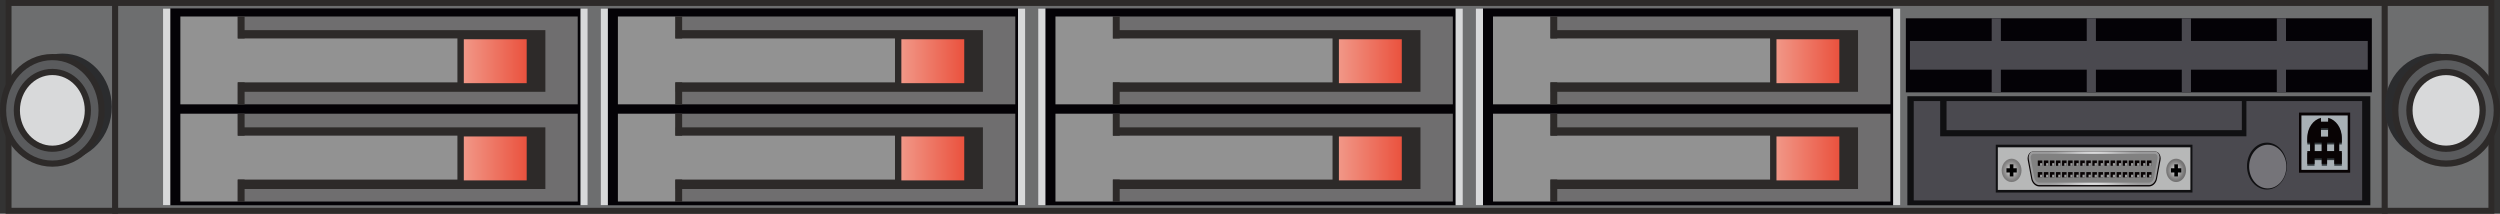 <?xml version="1.0" encoding="utf-8"?>
<!-- Generator: Adobe Illustrator 16.0.0, SVG Export Plug-In . SVG Version: 6.00 Build 0)  -->
<!DOCTYPE svg PUBLIC "-//W3C//DTD SVG 1.1//EN" "http://www.w3.org/Graphics/SVG/1.1/DTD/svg11.dtd">
<svg version="1.1" id="图层_1" xmlns="http://www.w3.org/2000/svg" xmlns:xlink="http://www.w3.org/1999/xlink" x="0px" y="0px"
	 width="210.524px" height="18px" viewBox="0 0 210.524 18" enable-background="new 0 0 210.524 18" xml:space="preserve">
<rect x="0" y="0" width="210.524" height="18" fill="#333333" stroke="none"/>
<g>
	
		<rect x="0.721" y="0.25" fill="#6D6E6F" stroke="#2D2A29" stroke-width="0.499" stroke-miterlimit="10" width="8.979" height="17.5"/>
	
		<rect x="9.7" y="0.25" fill="#6D6E6F" stroke="#2D2A29" stroke-width="0.499" stroke-miterlimit="10" width="191.12" height="17.5"/>
	<ellipse fill="#2B2C2E" cx="5.264" cy="8.999" rx="4.148" ry="4.487"/>
	
		<ellipse fill="#5A5B5D" stroke="#2D2A29" stroke-width="0.52" stroke-miterlimit="10" cx="4.408" cy="9.293" rx="4.148" ry="4.486"/>
	
		<ellipse fill="#D8D9DA" stroke="#2D2A29" stroke-width="0.52" stroke-miterlimit="10" cx="4.409" cy="9.293" rx="2.99" ry="3.233"/>
	
		<rect x="200.82" y="0.25" fill="#6D6E6F" stroke="#2D2A29" stroke-width="0.499" stroke-miterlimit="10" width="8.979" height="17.5"/>
	<ellipse fill="#2B2C2E" cx="205.099" cy="8.999" rx="4.279" ry="4.487"/>
	
		<ellipse fill="#5A5B5D" stroke="#2D2A29" stroke-width="0.529" stroke-miterlimit="10" cx="205.981" cy="9.293" rx="4.279" ry="4.486"/>
	
		<ellipse fill="#D8D9DA" stroke="#2D2A29" stroke-width="0.529" stroke-miterlimit="10" cx="205.981" cy="9.293" rx="3.084" ry="3.233"/>
	<g>
		<rect x="13.729" y="0.711" fill="#040206" width="35.765" height="16.575"/>
		<rect x="20.022" y="1.389" fill="#6F6E6F" width="28.627" height="7.397"/>
		<rect x="20.022" y="2.538" fill="#2D2A29" width="25.904" height="5.192"/>
		<polygon fill="#929292" points="38.519,3.237 20.022,3.237 20.022,1.389 15.188,1.389 15.188,8.786 20.022,8.786 20.022,6.936 
			38.519,6.936 		"/>
		<linearGradient id="SVGID_1_" gradientUnits="userSpaceOnUse" x1="39.057" y1="5.154" x2="44.352" y2="5.154">
			<stop  offset="0" style="stop-color:#F19787"/>
			<stop  offset="1" style="stop-color:#EA523E"/>
		</linearGradient>
		<rect x="39.057" y="3.305" fill="url(#SVGID_1_)" width="5.295" height="3.699"/>
		<rect x="20.022" y="9.575" fill="#6F6E6F" width="28.627" height="7.396"/>
		<rect x="20.022" y="10.724" fill="#2D2A29" width="25.904" height="5.192"/>
		<polygon fill="#929292" points="38.519,11.423 20.022,11.423 20.022,9.575 15.188,9.575 15.188,16.97 20.022,16.97 20.022,15.123 
			38.519,15.123 		"/>
		<linearGradient id="SVGID_2_" gradientUnits="userSpaceOnUse" x1="39.057" y1="13.341" x2="44.352" y2="13.341">
			<stop  offset="0" style="stop-color:#F19787"/>
			<stop  offset="1" style="stop-color:#EA523E"/>
		</linearGradient>
		<rect x="39.057" y="11.491" fill="url(#SVGID_2_)" width="5.295" height="3.7"/>
		<rect x="48.881" y="0.711" fill="#D8D9DA" width="0.613" height="16.575"/>
		<rect x="13.729" y="0.711" fill="#D8D9DA" width="0.613" height="16.575"/>
		<rect x="20.022" y="1.389" fill="#2D2A29" width="0.576" height="1.848"/>
		<rect x="20.022" y="6.936" fill="#2D2A29" width="0.576" height="1.882"/>
		<rect x="20.022" y="9.574" fill="#2D2A29" width="0.576" height="1.85"/>
		<rect x="20.022" y="15.121" fill="#2D2A29" width="0.576" height="1.883"/>
	</g>
	<g>
		<rect x="50.575" y="0.711" fill="#040206" width="35.766" height="16.575"/>
		<rect x="56.868" y="1.389" fill="#6F6E6F" width="28.629" height="7.397"/>
		<rect x="56.868" y="2.538" fill="#2D2A29" width="25.903" height="5.192"/>
		<polygon fill="#929292" points="75.366,3.237 56.868,3.237 56.868,1.389 52.033,1.389 52.033,8.786 56.868,8.786 56.868,6.936 
			75.366,6.936 		"/>
		<linearGradient id="SVGID_3_" gradientUnits="userSpaceOnUse" x1="75.903" y1="5.154" x2="81.198" y2="5.154">
			<stop  offset="0" style="stop-color:#F19787"/>
			<stop  offset="1" style="stop-color:#EA523E"/>
		</linearGradient>
		<rect x="75.903" y="3.305" fill="url(#SVGID_3_)" width="5.295" height="3.699"/>
		<rect x="56.868" y="9.575" fill="#6F6E6F" width="28.629" height="7.396"/>
		<rect x="56.868" y="10.724" fill="#2D2A29" width="25.903" height="5.192"/>
		<polygon fill="#929292" points="75.366,11.423 56.868,11.423 56.868,9.575 52.033,9.575 52.033,16.97 56.868,16.97 56.868,15.123 
			75.366,15.123 		"/>
		<linearGradient id="SVGID_4_" gradientUnits="userSpaceOnUse" x1="75.903" y1="13.341" x2="81.198" y2="13.341">
			<stop  offset="0" style="stop-color:#F19787"/>
			<stop  offset="1" style="stop-color:#EA523E"/>
		</linearGradient>
		<rect x="75.903" y="11.491" fill="url(#SVGID_4_)" width="5.295" height="3.7"/>
		<rect x="85.727" y="0.711" fill="#D8D9DA" width="0.614" height="16.575"/>
		<rect x="50.575" y="0.711" fill="#D8D9DA" width="0.614" height="16.575"/>
		<rect x="56.868" y="1.389" fill="#2D2A29" width="0.576" height="1.848"/>
		<rect x="56.868" y="6.936" fill="#2D2A29" width="0.576" height="1.882"/>
		<rect x="56.868" y="9.574" fill="#2D2A29" width="0.576" height="1.85"/>
		<rect x="56.868" y="15.121" fill="#2D2A29" width="0.576" height="1.883"/>
	</g>
	<g>
		<rect x="87.421" y="0.711" fill="#040206" width="35.766" height="16.575"/>
		<rect x="93.716" y="1.389" fill="#6F6E6F" width="28.627" height="7.397"/>
		<rect x="93.716" y="2.538" fill="#2D2A29" width="25.901" height="5.192"/>
		<polygon fill="#929292" points="112.212,3.237 93.716,3.237 93.716,1.389 88.88,1.389 88.88,8.786 93.716,8.786 93.716,6.936 
			112.212,6.936 		"/>
		<linearGradient id="SVGID_5_" gradientUnits="userSpaceOnUse" x1="112.749" y1="5.154" x2="118.044" y2="5.154">
			<stop  offset="0" style="stop-color:#F19787"/>
			<stop  offset="1" style="stop-color:#EA523E"/>
		</linearGradient>
		<rect x="112.749" y="3.305" fill="url(#SVGID_5_)" width="5.295" height="3.699"/>
		<rect x="93.716" y="9.575" fill="#6F6E6F" width="28.627" height="7.396"/>
		<rect x="93.716" y="10.724" fill="#2D2A29" width="25.901" height="5.192"/>
		<polygon fill="#929292" points="112.212,11.423 93.716,11.423 93.716,9.575 88.88,9.575 88.88,16.97 93.716,16.97 93.716,15.123 
			112.212,15.123 		"/>
		<linearGradient id="SVGID_6_" gradientUnits="userSpaceOnUse" x1="112.749" y1="13.341" x2="118.044" y2="13.341">
			<stop  offset="0" style="stop-color:#F19787"/>
			<stop  offset="1" style="stop-color:#EA523E"/>
		</linearGradient>
		<rect x="112.749" y="11.491" fill="url(#SVGID_6_)" width="5.295" height="3.7"/>
		<rect x="122.573" y="0.711" fill="#D8D9DA" width="0.613" height="16.575"/>
		<rect x="87.421" y="0.711" fill="#D8D9DA" width="0.615" height="16.575"/>
		<rect x="93.716" y="1.389" fill="#2D2A29" width="0.574" height="1.848"/>
		<rect x="93.716" y="6.936" fill="#2D2A29" width="0.574" height="1.882"/>
		<rect x="93.716" y="9.574" fill="#2D2A29" width="0.574" height="1.85"/>
		<rect x="93.716" y="15.121" fill="#2D2A29" width="0.574" height="1.883"/>
	</g>
	<g>
		<rect x="124.267" y="0.711" fill="#040206" width="35.766" height="16.575"/>
		<rect x="130.56" y="1.389" fill="#6F6E6F" width="28.629" height="7.397"/>
		<rect x="130.56" y="2.538" fill="#2D2A29" width="25.904" height="5.192"/>
		<polygon fill="#929292" points="149.058,3.237 130.56,3.237 130.56,1.389 125.725,1.389 125.725,8.786 130.56,8.786 130.56,6.936 
			149.058,6.936 		"/>
		<linearGradient id="SVGID_7_" gradientUnits="userSpaceOnUse" x1="149.596" y1="5.154" x2="154.89" y2="5.154">
			<stop  offset="0" style="stop-color:#F19787"/>
			<stop  offset="1" style="stop-color:#EA523E"/>
		</linearGradient>
		<rect x="149.596" y="3.305" fill="url(#SVGID_7_)" width="5.294" height="3.699"/>
		<rect x="130.56" y="9.575" fill="#6F6E6F" width="28.629" height="7.396"/>
		<rect x="130.56" y="10.724" fill="#2D2A29" width="25.904" height="5.192"/>
		<polygon fill="#929292" points="149.058,11.423 130.56,11.423 130.56,9.575 125.725,9.575 125.725,16.97 130.56,16.97 
			130.56,15.123 149.058,15.123 		"/>
		<linearGradient id="SVGID_8_" gradientUnits="userSpaceOnUse" x1="149.596" y1="13.341" x2="154.89" y2="13.341">
			<stop  offset="0" style="stop-color:#F19787"/>
			<stop  offset="1" style="stop-color:#EA523E"/>
		</linearGradient>
		<rect x="149.596" y="11.491" fill="url(#SVGID_8_)" width="5.294" height="3.7"/>
		<rect x="159.419" y="0.711" fill="#D8D9DA" width="0.613" height="16.575"/>
		<rect x="124.267" y="0.711" fill="#D8D9DA" width="0.615" height="16.575"/>
		<rect x="130.56" y="1.389" fill="#2D2A29" width="0.576" height="1.848"/>
		<rect x="130.56" y="6.936" fill="#2D2A29" width="0.576" height="1.882"/>
		<rect x="130.56" y="9.574" fill="#2D2A29" width="0.576" height="1.85"/>
		<rect x="130.56" y="15.121" fill="#2D2A29" width="0.576" height="1.883"/>
	</g>
	<g>
		<rect x="160.491" y="1.542" fill="#040206" width="39.241" height="6.234"/>
		<rect x="160.836" y="3.45" fill="#4A494F" width="38.552" height="2.417"/>
		<rect x="167.72" y="1.542" fill="#4A494F" width="0.774" height="6.234"/>
		<rect x="175.723" y="1.542" fill="#4A494F" width="0.773" height="6.234"/>
		<rect x="183.727" y="1.542" fill="#4A494F" width="0.774" height="6.234"/>
		<rect x="191.729" y="1.542" fill="#4A494F" width="0.774" height="6.234"/>
	</g>
	<rect x="160.618" y="8.103" fill="#101012" width="38.988" height="9.184"/>
	<g>
		<rect x="163.918" y="8.511" fill="#4A494F" width="24.866" height="2.449"/>
		<polygon fill="#4A494F" points="189.169,8.511 189.169,11.478 163.38,11.478 163.38,8.511 161.155,8.511 161.155,11.478 
			161.155,16.878 163.38,16.878 198.916,16.878 198.916,13.341 198.916,11.478 198.916,8.511 		"/>
	</g>
	<ellipse fill="#101012" cx="190.896" cy="13.985" rx="1.678" ry="1.974"/>
	<ellipse fill="#757479" cx="190.965" cy="14.027" rx="1.565" ry="1.839"/>
	<rect x="168.063" y="12.185" fill="#101012" width="16.563" height="4.029"/>
	<rect x="168.237" y="12.406" fill="#B7B8B8" width="16.216" height="3.587"/>
	<g>
		
			<radialGradient id="SVGID_9_" cx="173.606" cy="-19.203" r="0.846" gradientTransform="matrix(0.99 0 0 1.164 -2.511 36.695)" gradientUnits="userSpaceOnUse">
			<stop  offset="0" style="stop-color:#F2F2F2"/>
			<stop  offset="0.083" style="stop-color:#E4E4E4"/>
			<stop  offset="0.378" style="stop-color:#B6B5B5"/>
			<stop  offset="0.639" style="stop-color:#959494"/>
			<stop  offset="0.856" style="stop-color:#807F7F"/>
			<stop  offset="1" style="stop-color:#797878"/>
		</radialGradient>
		<ellipse fill="url(#SVGID_9_)" cx="169.396" cy="14.347" rx="0.837" ry="0.984"/>
		<g>
			<rect x="168.961" y="14.169" width="0.87" height="0.357"/>
			<rect x="169.243" y="13.837" width="0.305" height="1.021"/>
		</g>
	</g>
	<g>
		
			<radialGradient id="SVGID_10_" cx="187.597" cy="-19.203" r="0.846" gradientTransform="matrix(0.99 0 0 1.164 -2.511 36.695)" gradientUnits="userSpaceOnUse">
			<stop  offset="0" style="stop-color:#F2F2F2"/>
			<stop  offset="0.117" style="stop-color:#DDDDDD"/>
			<stop  offset="0.401" style="stop-color:#AFAEAE"/>
			<stop  offset="0.653" style="stop-color:#8E8D8D"/>
			<stop  offset="0.861" style="stop-color:#797878"/>
			<stop  offset="1" style="stop-color:#727171"/>
		</radialGradient>
		<ellipse fill="url(#SVGID_10_)" cx="183.25" cy="14.347" rx="0.837" ry="0.984"/>
		<g>
			<rect x="182.815" y="14.169" width="0.869" height="0.357"/>
			<rect x="183.099" y="13.837" width="0.304" height="1.021"/>
		</g>
	</g>
	<path fill="#080304" d="M171.718,15.702c-0.306,0-0.596-0.275-0.664-0.629l-0.294-1.56c-0.041-0.209-0.005-0.412,0.099-0.559
		c0.092-0.131,0.23-0.203,0.385-0.203h10.203c0.156,0,0.293,0.072,0.385,0.203c0.104,0.146,0.141,0.35,0.1,0.559l-0.295,1.56
		c-0.067,0.354-0.357,0.629-0.663,0.629H171.718z"/>
	
		<radialGradient id="SVGID_11_" cx="180.624" cy="-19.356" r="4.032" gradientTransform="matrix(0.99 0 0 1.164 -2.511 36.695)" gradientUnits="userSpaceOnUse">
		<stop  offset="0" style="stop-color:#FFFFFF"/>
		<stop  offset="0.287" style="stop-color:#D8D8D9"/>
		<stop  offset="0.586" style="stop-color:#B7B7B8"/>
		<stop  offset="0.834" style="stop-color:#A2A2A3"/>
		<stop  offset="1" style="stop-color:#9B9B9C"/>
	</radialGradient>
	<path fill="url(#SVGID_11_)" d="M181.55,15.02c-0.059,0.315-0.314,0.567-0.577,0.567h-9.255c-0.262,0-0.52-0.252-0.578-0.567
		l-0.297-1.606c-0.066-0.362,0.113-0.662,0.4-0.662h10.203c0.288,0,0.467,0.3,0.4,0.662L181.55,15.02z"/>
	<path fill="#818181" d="M171.718,15.382c-0.181,0-0.369-0.186-0.408-0.406l-0.296-1.607c-0.022-0.125-0.005-0.24,0.047-0.317
		c0.044-0.063,0.106-0.096,0.183-0.096h10.203c0.076,0,0.14,0.032,0.183,0.096c0.054,0.077,0.071,0.192,0.048,0.317l-0.296,1.607
		c-0.04,0.221-0.227,0.406-0.408,0.406H171.718z"/>
	<g>
		<g>
			<rect x="171.601" y="13.513" fill="#080304" width="0.381" height="0.448"/>
			<rect x="171.791" y="13.738" fill="#9E9E9E" width="0.19" height="0.224"/>
		</g>
		<g>
			<rect x="172.111" y="13.513" fill="#080304" width="0.38" height="0.448"/>
			<rect x="172.302" y="13.738" fill="#9E9E9E" width="0.189" height="0.224"/>
		</g>
		<g>
			<rect x="172.623" y="13.513" fill="#080304" width="0.38" height="0.448"/>
			<rect x="172.813" y="13.738" fill="#9E9E9E" width="0.19" height="0.224"/>
		</g>
		<g>
			<rect x="173.134" y="13.513" fill="#080304" width="0.38" height="0.448"/>
			<rect x="173.323" y="13.738" fill="#9E9E9E" width="0.19" height="0.224"/>
		</g>
		<g>
			<rect x="173.644" y="13.513" fill="#080304" width="0.381" height="0.448"/>
			<rect x="173.834" y="13.738" fill="#9E9E9E" width="0.19" height="0.224"/>
		</g>
		<g>
			<rect x="174.155" y="13.513" fill="#080304" width="0.38" height="0.448"/>
			<rect x="174.345" y="13.738" fill="#9E9E9E" width="0.19" height="0.224"/>
		</g>
		<g>
			<rect x="174.665" y="13.513" fill="#080304" width="0.381" height="0.448"/>
			<rect x="174.856" y="13.738" fill="#9E9E9E" width="0.189" height="0.224"/>
		</g>
		<g>
			<rect x="175.177" y="13.513" fill="#080304" width="0.38" height="0.448"/>
			<rect x="175.368" y="13.738" fill="#9E9E9E" width="0.188" height="0.224"/>
		</g>
		<g>
			<rect x="175.688" y="13.513" fill="#080304" width="0.381" height="0.448"/>
			<rect x="175.878" y="13.738" fill="#9E9E9E" width="0.19" height="0.224"/>
		</g>
		<g>
			<rect x="176.198" y="13.513" fill="#080304" width="0.381" height="0.448"/>
			<rect x="176.389" y="13.738" fill="#9E9E9E" width="0.19" height="0.224"/>
		</g>
		<g>
			<rect x="176.709" y="13.513" fill="#080304" width="0.381" height="0.448"/>
			<rect x="176.899" y="13.738" fill="#9E9E9E" width="0.19" height="0.224"/>
		</g>
		<g>
			<rect x="177.221" y="13.513" fill="#080304" width="0.381" height="0.448"/>
			<rect x="177.411" y="13.738" fill="#9E9E9E" width="0.19" height="0.224"/>
		</g>
		<g>
			<rect x="177.731" y="13.513" fill="#080304" width="0.38" height="0.448"/>
			<rect x="177.921" y="13.738" fill="#9E9E9E" width="0.19" height="0.224"/>
		</g>
		<g>
			<rect x="178.242" y="13.513" fill="#080304" width="0.38" height="0.448"/>
			<rect x="178.431" y="13.738" fill="#9E9E9E" width="0.191" height="0.224"/>
		</g>
		<g>
			<rect x="178.754" y="13.513" fill="#080304" width="0.38" height="0.448"/>
			<rect x="178.943" y="13.738" fill="#9E9E9E" width="0.19" height="0.224"/>
		</g>
		<g>
			<rect x="179.264" y="13.513" fill="#080304" width="0.38" height="0.448"/>
			<rect x="179.454" y="13.738" fill="#9E9E9E" width="0.189" height="0.224"/>
		</g>
		<g>
			<rect x="179.774" y="13.513" fill="#080304" width="0.381" height="0.448"/>
			<rect x="179.964" y="13.738" fill="#9E9E9E" width="0.191" height="0.224"/>
		</g>
		<g>
			<rect x="180.285" y="13.513" fill="#080304" width="0.382" height="0.448"/>
			<rect x="180.476" y="13.738" fill="#9E9E9E" width="0.191" height="0.224"/>
		</g>
		<g>
			<rect x="180.796" y="13.513" fill="#080304" width="0.381" height="0.448"/>
			<rect x="180.986" y="13.738" fill="#9E9E9E" width="0.19" height="0.224"/>
		</g>
		<g>
			<rect x="171.601" y="14.492" fill="#080304" width="0.381" height="0.446"/>
			<rect x="171.791" y="14.714" fill="#9E9E9E" width="0.19" height="0.224"/>
		</g>
		<g>
			<rect x="172.111" y="14.492" fill="#080304" width="0.38" height="0.446"/>
			<rect x="172.302" y="14.714" fill="#9E9E9E" width="0.189" height="0.224"/>
		</g>
		<g>
			<rect x="172.623" y="14.492" fill="#080304" width="0.38" height="0.446"/>
			<rect x="172.813" y="14.714" fill="#9E9E9E" width="0.19" height="0.224"/>
		</g>
		<g>
			<rect x="173.134" y="14.492" fill="#080304" width="0.38" height="0.446"/>
			<rect x="173.323" y="14.714" fill="#9E9E9E" width="0.19" height="0.224"/>
		</g>
		<g>
			<rect x="173.644" y="14.492" fill="#080304" width="0.381" height="0.446"/>
			<rect x="173.834" y="14.714" fill="#9E9E9E" width="0.19" height="0.224"/>
		</g>
		<g>
			<rect x="174.155" y="14.492" fill="#080304" width="0.38" height="0.446"/>
			<rect x="174.345" y="14.714" fill="#9E9E9E" width="0.19" height="0.224"/>
		</g>
		<g>
			<rect x="174.665" y="14.492" fill="#080304" width="0.381" height="0.446"/>
			<rect x="174.856" y="14.714" fill="#9E9E9E" width="0.189" height="0.224"/>
		</g>
		<g>
			<rect x="175.177" y="14.492" fill="#080304" width="0.38" height="0.446"/>
			<rect x="175.368" y="14.714" fill="#9E9E9E" width="0.188" height="0.224"/>
		</g>
		<g>
			<rect x="175.688" y="14.492" fill="#080304" width="0.381" height="0.446"/>
			<rect x="175.878" y="14.714" fill="#9E9E9E" width="0.19" height="0.224"/>
		</g>
		<g>
			<rect x="176.198" y="14.492" fill="#080304" width="0.381" height="0.446"/>
			<rect x="176.389" y="14.714" fill="#9E9E9E" width="0.19" height="0.224"/>
		</g>
		<g>
			<rect x="176.709" y="14.492" fill="#080304" width="0.381" height="0.446"/>
			<rect x="176.899" y="14.714" fill="#9E9E9E" width="0.19" height="0.224"/>
		</g>
		<g>
			<rect x="177.221" y="14.492" fill="#080304" width="0.381" height="0.446"/>
			<rect x="177.411" y="14.714" fill="#9E9E9E" width="0.19" height="0.224"/>
		</g>
		<g>
			<rect x="177.731" y="14.492" fill="#080304" width="0.38" height="0.446"/>
			<rect x="177.921" y="14.714" fill="#9E9E9E" width="0.19" height="0.224"/>
		</g>
		<g>
			<rect x="178.242" y="14.492" fill="#080304" width="0.38" height="0.446"/>
			<rect x="178.431" y="14.714" fill="#9E9E9E" width="0.191" height="0.224"/>
		</g>
		<g>
			<rect x="178.754" y="14.492" fill="#080304" width="0.38" height="0.446"/>
			<rect x="178.943" y="14.714" fill="#9E9E9E" width="0.19" height="0.224"/>
		</g>
		<g>
			<rect x="179.264" y="14.492" fill="#080304" width="0.38" height="0.446"/>
			<rect x="179.454" y="14.714" fill="#9E9E9E" width="0.189" height="0.224"/>
		</g>
		<g>
			<rect x="179.774" y="14.492" fill="#080304" width="0.381" height="0.446"/>
			<rect x="179.964" y="14.714" fill="#9E9E9E" width="0.191" height="0.224"/>
		</g>
		<g>
			<rect x="180.285" y="14.492" fill="#080304" width="0.382" height="0.446"/>
			<rect x="180.476" y="14.714" fill="#9E9E9E" width="0.191" height="0.224"/>
		</g>
		<g>
			<rect x="180.796" y="14.492" fill="#080304" width="0.381" height="0.446"/>
			<rect x="180.986" y="14.714" fill="#9E9E9E" width="0.19" height="0.224"/>
		</g>
	</g>
	<g>
		<rect x="193.597" y="9.481" fill="#080304" width="4.309" height="5.063"/>
		<rect x="193.802" y="9.723" fill="#A8B0B5" width="3.897" height="4.581"/>
		<path fill="#32393D" d="M196.98,12.166h0.225v-0.42c0-0.822-0.495-1.508-1.151-1.672V10.4h-0.606v-0.326
			c-0.657,0.164-1.151,0.85-1.151,1.672v0.42h0.236v0.711h-0.236v1.077h0.61v-0.47h0.605v0.47h0.45v-0.47h0.606v0.47h0.637v-1.077
			h-0.225V12.166z M195.512,12.876h-0.605v-0.711h0.605V12.876z M195.447,11.658v-0.712h0.606v0.712H195.447z M196.568,12.876
			h-0.606v-0.711h0.606V12.876z"/>
		<path fill="#080304" d="M196.98,12.013h0.225v-0.42c0-0.822-0.495-1.508-1.151-1.671v0.326h-0.606V9.922
			c-0.657,0.164-1.151,0.849-1.151,1.671v0.42h0.236v0.711h-0.236V13.8h0.61v-0.469h0.605V13.8h0.45v-0.469h0.606V13.8h0.637v-1.076
			h-0.225V12.013z M195.512,12.724h-0.605v-0.711h0.605V12.724z M195.447,11.505v-0.711h0.606v0.711H195.447z M196.568,12.724
			h-0.606v-0.711h0.606V12.724z"/>
	</g>
</g>
</svg>
